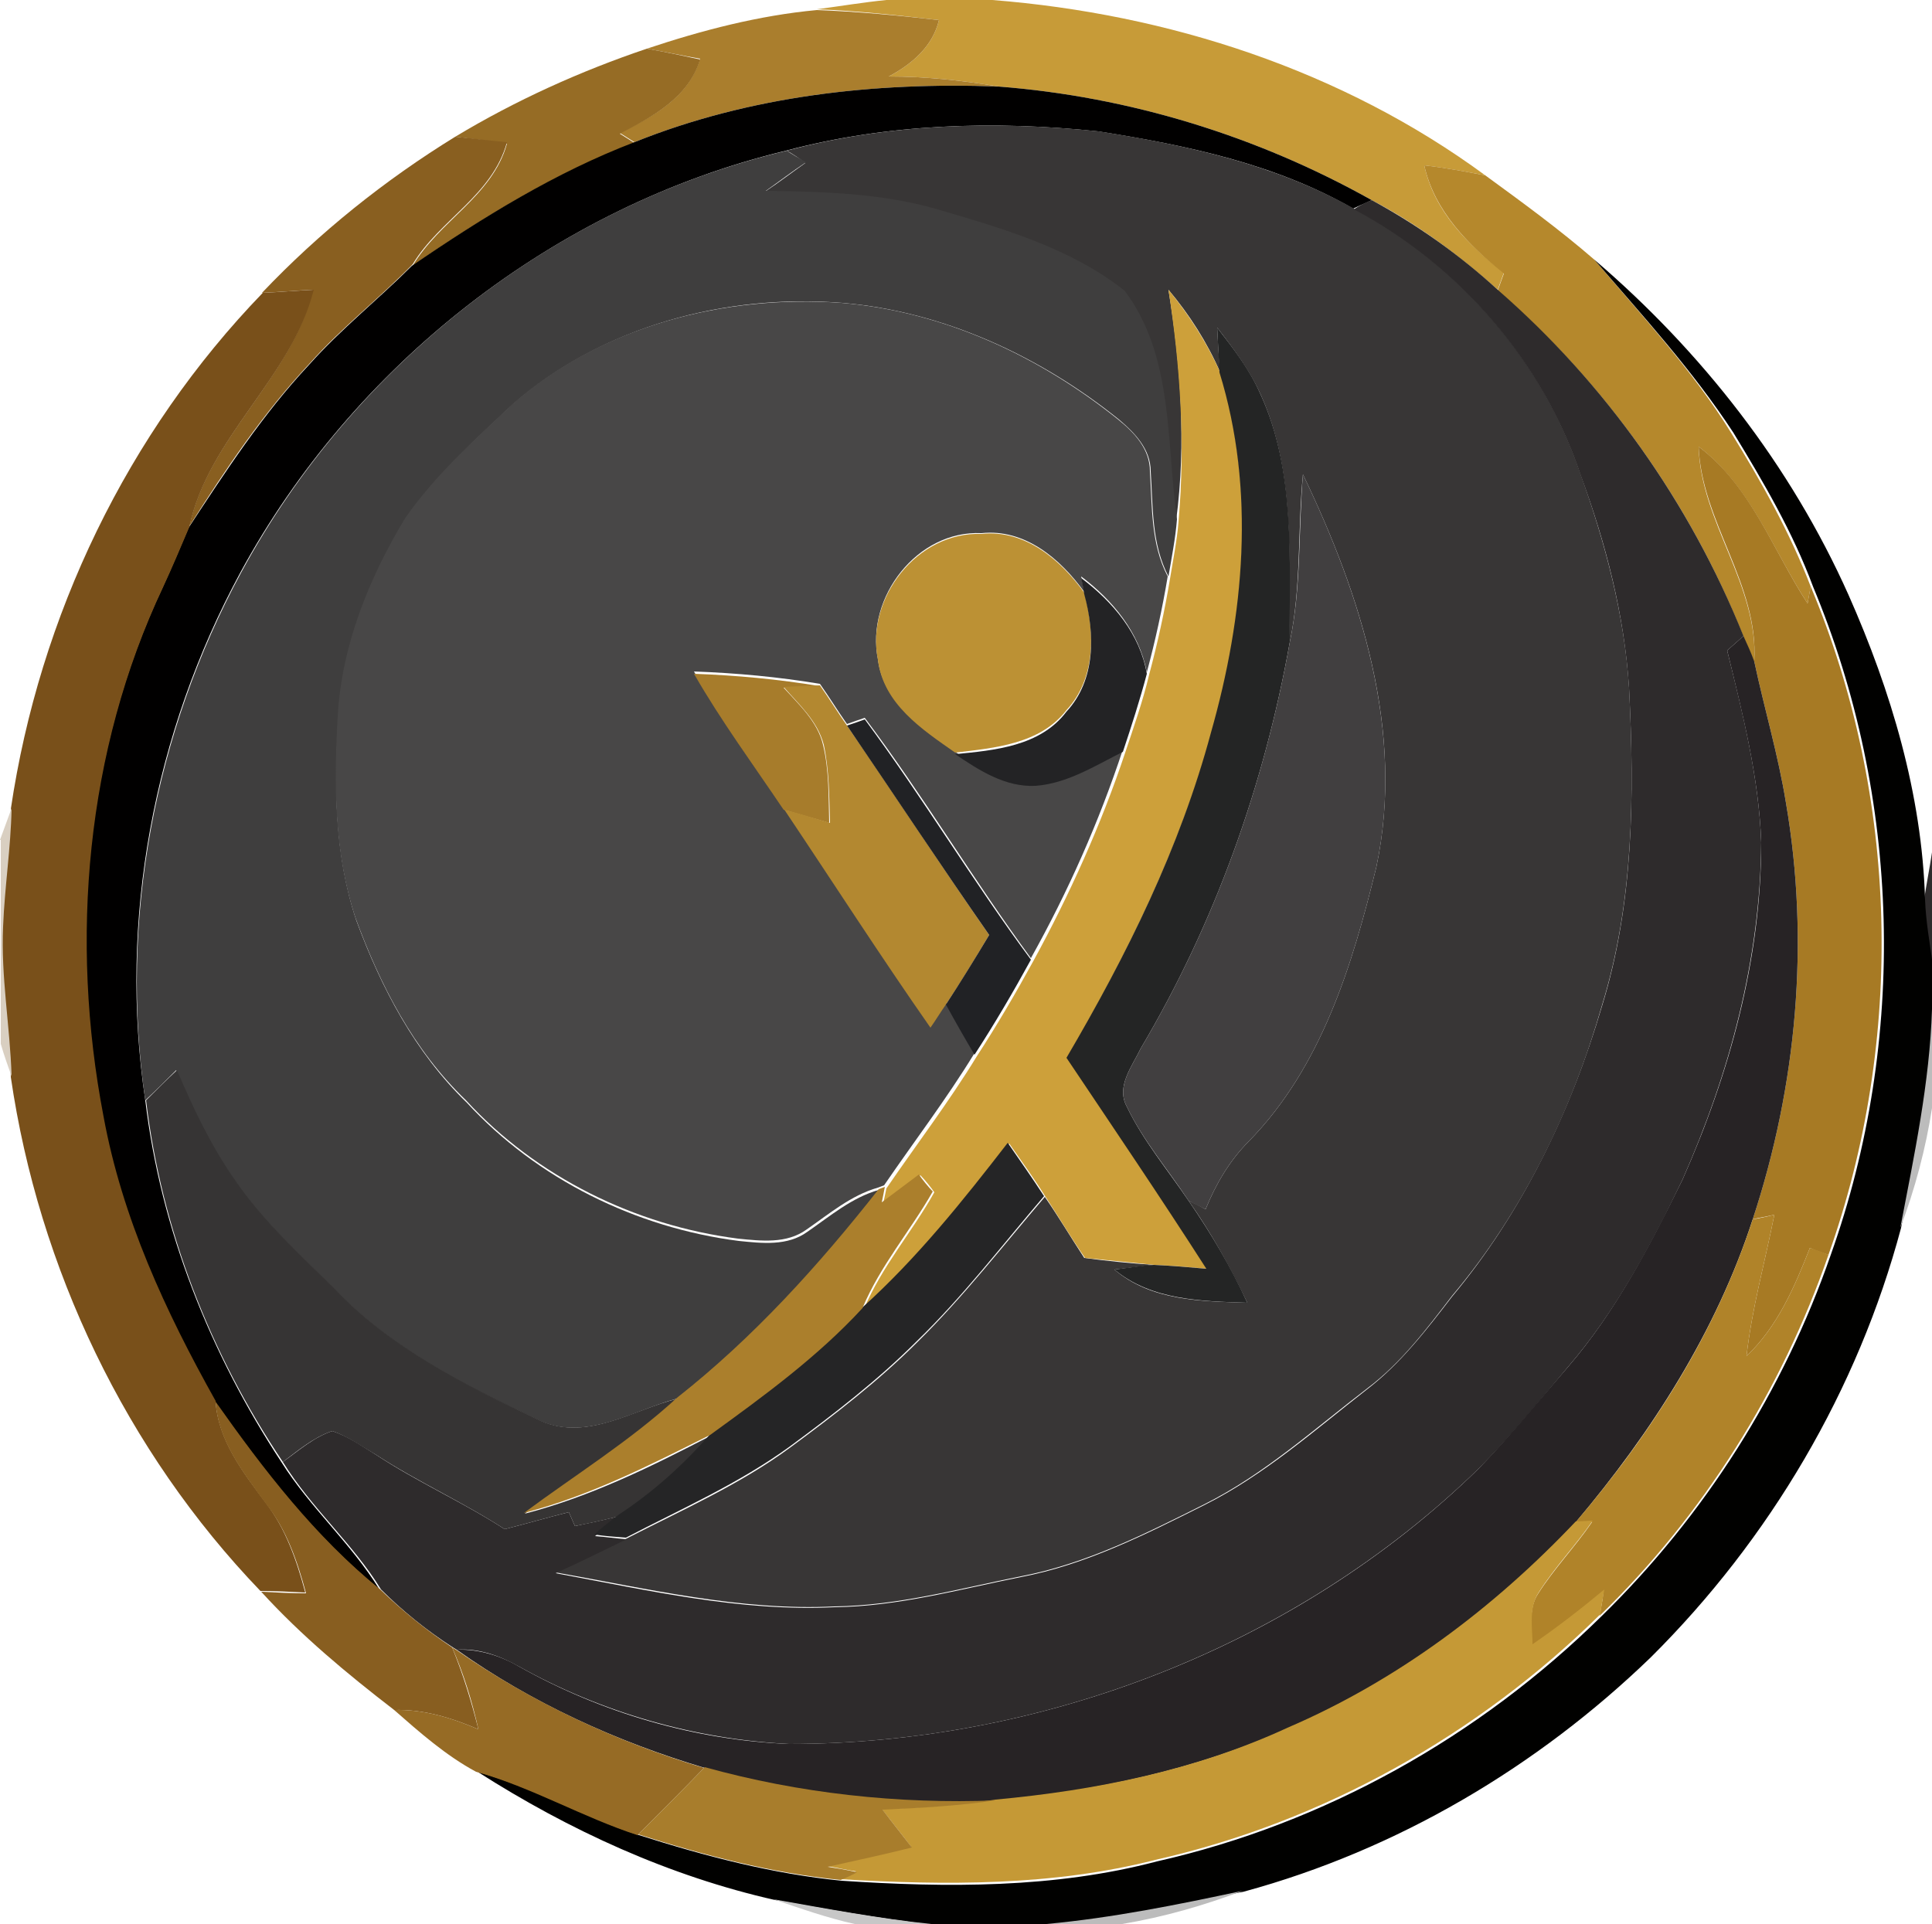 <?xml version="1.0" encoding="utf-8"?>
<!-- Generator: Adobe Illustrator 26.0.3, SVG Export Plug-In . SVG Version: 6.00 Build 0)  -->
<svg version="1.1" id="Layer_1" xmlns="http://www.w3.org/2000/svg" xmlns:xlink="http://www.w3.org/1999/xlink" x="0px" y="0px"
	 viewBox="0 0 250 249" style="enable-background:new 0 0 250 249;" xml:space="preserve">
<style type="text/css">
	.st0{fill:#C79B38;}
	.st1{fill:#AA7E2D;}
	.st2{fill:#966C25;}
	.st3{fill:#010000;}
	.st4{fill:#383636;}
	.st5{fill:#895F20;}
	.st6{fill:#3F3E3E;}
	.st7{fill:#B5882C;}
	.st8{fill:#2E2B2C;}
	.st9{fill:#010100;}
	.st10{fill:#79501A;}
	.st11{fill:#CDA03A;}
	.st12{fill:#484747;}
	.st13{fill:#242525;}
	.st14{fill:#A77A24;}
	.st15{fill:#413F40;}
	.st16{fill:#BC9134;}
	.st17{fill:#232325;}
	.st18{fill:#272325;}
	.st19{fill:#A77C2B;}
	.st20{fill:#B38830;}
	.st21{fill:#212225;}
	.st22{fill:#D9CFC1;}
	.st23{fill:#BCBCBC;}
	.st24{fill:#363434;}
	.st25{fill:#252526;}
	.st26{fill:#AB7F2C;}
	.st27{fill:#B08329;}
	.st28{fill:#885E20;}
	.st29{fill:#C59936;}
	.st30{fill:#966B25;}
	.st31{fill:#A87D2C;}
	.st32{fill:#C7C7C7;}
</style>
<g id="_x23_c79b38ff">
	<path class="st0" d="M114.7,0h13.7c22.8,1.8,45.3,9.1,63.8,22.7c-2.6-0.5-5.3-1-7.9-1.3c1.3,6,5.7,10.3,10.3,13.9
		c-0.2,0.5-0.6,1.7-0.8,2.2c-5-4.5-10.4-8.5-16.3-11.6c-14.8-8.3-31.4-13.4-48.3-14.7c-4.7-0.8-9.4-1.3-14.2-1.3
		c3-1.6,5.7-3.9,6.5-7.3C116.3,2,111,1.4,105.7,1.2C108.7,0.8,111.7,0.3,114.7,0z"/>
</g>
<g id="_x23_aa7e2dff">
	<path class="st1" d="M83.7,6.3c7.2-2.4,14.5-4.3,22-5c5.3,0.2,10.6,0.7,15.8,1.3C120.7,6,118,8.3,115,9.9c4.8,0,9.5,0.5,14.2,1.3
		c-16-0.6-32.2,1.2-47.1,7.2c-0.5-0.3-1.4-0.9-1.9-1.2c4.3-2.1,8.9-4.6,10.4-9.6C88.3,7.2,86,6.7,83.7,6.3z"/>
</g>
<g id="_x23_966c25ff">
	<path class="st2" d="M58.9,17.7C66.7,13,75.1,9.2,83.7,6.3c2.3,0.4,4.6,0.9,6.9,1.4c-1.5,4.9-6.1,7.4-10.4,9.6
		c0.5,0.3,1.4,0.9,1.9,1.2c-10.3,3.9-19.7,9.7-28.7,15.9c3.4-5.8,10.3-9,12.2-15.8C63.4,18.2,61.2,18,58.9,17.7z"/>
</g>
<g id="_x23_010000ff">
	<path class="st3" d="M82.1,18.4c14.9-6,31.1-7.8,47.1-7.2c16.9,1.3,33.5,6.4,48.3,14.7c-0.6,0.3-1.8,0.8-2.4,1.1
		c-10.1-5.8-21.6-8.2-33-10c-13.5-1.4-27.2-1-40.4,2.5c-29.9,7.2-56,27.7-70.6,54.6c-11.2,20.7-15.8,45-12.3,68.3
		c2,16.8,8.4,32.8,17.6,46.8c3.7,5.9,9,10.5,12.7,16.5c-8.4-6.8-15.1-15.5-21.3-24.3c-6.5-11.5-12.1-23.7-14.5-36.8
		c-4.4-22.9-2.3-47.3,7.7-68.5c1.2-2.6,2.3-5.2,3.4-7.8c4.8-7.3,9.6-14.7,15.6-21.1c4.1-4.6,9-8.5,13.3-12.8
		C62.5,28.1,71.9,22.3,82.1,18.4z"/>
</g>
<g id="_x23_383636ff">
	<path class="st4" d="M101.8,19.5c13.1-3.5,26.9-3.9,40.4-2.5c11.4,1.8,22.9,4.3,33,10c13.6,7.2,24.4,19.7,29.3,34.3
		c3.2,8.9,5.7,18.2,6.3,27.7c0.7,13.8,0.6,27.8-3.5,41.1c-3.9,13.6-10.2,26.7-19.4,37.6c-3.3,4.3-6.6,8.7-11,12
		c-6.8,5.2-13.3,11.1-21.1,15c-7.6,3.8-15.3,7.7-23.7,9.3c-8,1.6-15.9,3.8-24.1,3.9c-12.2,0.6-24.2-2.3-36.1-4.4
		c3-1.5,6.1-2.9,9.2-4.4c7.2-3.7,14.7-7,21.2-11.8c5.7-4.2,11.4-8.6,16.4-13.6c6-5.9,11.1-12.5,16.5-18.8c1.8,2.6,3.4,5.3,5.1,7.9
		c3,0.4,6,0.7,9,0.9c-1.7,0.2-3.4,0.4-5.1,0.6c4.8,4.1,11.3,4.1,17.2,4.3c-2.2-4.6-4.7-9.1-7.6-13.2c0.7,0.3,1.5,0.7,2.2,1.1
		c1.3-3.2,3.1-6.3,5.6-8.8c9.4-9.6,13.4-22.8,16.5-35.5c3.7-17.5-2-35.2-9.5-50.8c-0.7,7.2-0.2,14.6-1.7,21.7
		c-0.2-10.7,0.8-22-3.8-32.1c-1.4-3.1-3.5-5.9-5.6-8.6c0.1,1.9,0.2,3.9,0.4,5.8c-1.7-3.9-4-7.5-6.7-10.7c1.6,9.8,2.3,19.9,1,29.8
		c-1.4-10-0.4-21.2-6.8-29.6c-7-5.6-16-8.1-24.5-10.6c-7.1-2-14.6-2.2-21.9-2.3c1.8-1.2,3.5-2.5,5.2-3.7
		C103.6,20.6,102.4,19.8,101.8,19.5z"/>
</g>
<g id="_x23_895f20ff">
	<path class="st5" d="M58.9,17.7c2.2,0.2,4.5,0.5,6.7,0.7c-1.9,6.9-8.7,10-12.2,15.8c-4.3,4.4-9.2,8.2-13.3,12.8
		c-6,6.4-10.9,13.7-15.6,21.1C27,56.5,37.7,49,40.5,37.5c-2.2,0.1-4.4,0.3-6.6,0.4C41.3,30.1,49.8,23.3,58.9,17.7z"/>
</g>
<g id="_x23_3f3e3eff">
	<path class="st6" d="M31.2,74.1c14.6-27,40.7-47.5,70.6-54.6c0.6,0.4,1.8,1.1,2.5,1.5c-1.8,1.2-3.5,2.5-5.2,3.7
		c7.4,0.1,14.8,0.3,21.9,2.3c8.5,2.5,17.4,5,24.5,10.6c6.4,8.4,5.4,19.7,6.8,29.6c-0.2,2.5-0.7,5-1.1,7.4c-2.2-4.2-2-9-2.3-13.6
		c0-2.9-2.1-5-4.1-6.7c-10.2-8.2-22.7-14-35.8-15.1c-15.1-1.2-31,3-42.6,13.1c-5,4.7-10.1,9.3-13.9,15.1c-4.6,7.8-8.2,16.4-8.7,25.6
		c-0.6,8.7-0.5,17.7,2.3,26.1c3.2,8.7,7.6,17.1,14.3,23.6c9.1,9.9,21.9,16.2,35.2,17.9c3,0.3,6.3,0.7,8.9-1.2c2.9-2,5.7-4.4,9.2-5.4
		c-7.7,9.9-16.2,19.2-26.1,27c-5.9,1.6-12.1,5.8-18.3,2.6c-9.4-4.4-18.9-9.2-26.1-16.8c-4.5-4.5-9.3-8.8-12.9-14.1
		c-3.1-4.4-5.4-9.3-7.5-14.2c-1.3,1.3-2.6,2.6-4,3.9C15.4,119.1,20,94.8,31.2,74.1z"/>
</g>
<g id="_x23_b5882cff">
	<path class="st7" d="M184.3,21.4c2.7,0.3,5.3,0.8,7.9,1.3c4.8,3.5,9.6,7,14.1,10.9c6.2,7.3,12.7,14.3,17.7,22.4
		c3.9,6.3,7.6,12.9,10.3,19.9c-0.1,0.5-0.3,1.7-0.4,2.2c-4.5-6.9-7.3-15.1-14.1-20.3c0.3,9.9,7.8,17.9,7.2,27.9
		c-0.5-1.1-0.9-2.2-1.4-3.3c-6.8-17.2-17.8-32.7-31.8-44.8c0.2-0.5,0.6-1.7,0.8-2.2C190,31.7,185.6,27.3,184.3,21.4z"/>
</g>
<g id="_x23_2e2b2cff">
	<path class="st8" d="M177.5,25.9c5.9,3.2,11.4,7.1,16.3,11.6c14,12.2,24.9,27.6,31.8,44.8c-0.5,0.5-1.6,1.4-2.1,1.9
		c2,8.1,4.1,16.4,4.4,24.8c-0.1,15.1-4.1,29.9-10.2,43.7c-4.1,8.5-8.6,17-14.8,24.2c-3.8,4.5-7.5,9.1-11.7,13.3
		c-23.6,22.9-56.4,35.5-89.1,35.5c-12.2-0.6-24.3-4.1-34.9-10c-2.5-1.4-5.2-2.4-8.1-2.2l-0.5-0.3c-3.4-2.2-6.5-4.7-9.3-7.5
		c-3.6-5.9-9-10.5-12.7-16.5c2.1-1.5,4-3.2,6.4-4c2.1,0.7,3.9,2,5.7,3.1c5.3,3.5,11.2,6.1,16.6,9.6c2.8-0.7,5.5-1.5,8.3-2.2
		c0.2,0.4,0.6,1.4,0.8,1.8c1.9-0.4,3.8-0.8,5.8-1.3c-1.1,0.8-2.1,1.7-3.2,2.6c1.4,0.1,2.7,0.3,4.1,0.4c-3.1,1.5-6.1,3-9.2,4.4
		c11.9,2.2,23.9,5,36.1,4.4c8.2-0.1,16.1-2.3,24.1-3.9c8.4-1.6,16.1-5.5,23.7-9.3c7.8-3.9,14.3-9.7,21.1-15c4.3-3.3,7.7-7.7,11-12
		c9.1-10.9,15.4-24,19.4-37.6c4.1-13.3,4.2-27.3,3.5-41.1c-0.6-9.5-3-18.8-6.3-27.7c-4.9-14.6-15.7-27.1-29.3-34.3
		C175.7,26.7,176.9,26.1,177.5,25.9z"/>
	<path class="st8" d="M249,116.3c0.3-2,0.7-4,1-6v14.4C249.6,122,249.1,119.2,249,116.3z"/>
</g>
<g id="_x23_010100ff">
	<path class="st9" d="M206.3,33.6c13.9,11.9,25.4,26.6,32.9,43.4c5.5,12.4,9.5,25.8,9.9,39.4c0.1,2.8,0.6,5.6,1,8.4v5.8
		c-0.3,9.6-2.3,19-4.1,28.3c-5.6,21-17,40.3-32.4,55.6c-14.7,14.2-32.8,24.9-52.6,30.3c-8.4,1.7-16.9,3.5-25.4,4.3h-14.9
		c-6.8-0.8-13.7-2-20.4-3.2c-13.7-3.1-26.6-9-38.5-16.6c7.2,2,13.8,5.9,20.9,8.2c8.5,2.7,17.2,5,26.2,5.9c13.6,0.9,27.5,1,40.8-2.5
		c21.7-4.9,41.8-16.2,57.6-31.8c13.3-13,23.5-29.1,29.6-46.7c9.9-27.8,9.1-59.2-2.3-86.5c-2.6-7-6.4-13.5-10.3-19.9
		C219,47.9,212.5,40.8,206.3,33.6z"/>
</g>
<g id="_x23_79501aff">
	<path class="st10" d="M34,37.9c2.2-0.1,4.4-0.3,6.6-0.4C37.7,49,27,56.5,24.5,68.2c-1.1,2.6-2.2,5.2-3.4,7.8
		c-10,21.2-12.1,45.6-7.7,68.5c2.4,13.1,8,25.2,14.5,36.8c0.3,5.1,3.6,9.3,6.5,13.2c2.6,3.4,4,7.5,5.1,11.6
		c-1.9-0.1-3.9-0.2-5.8-0.2c-17.4-18.1-28.7-41.8-32.3-66.5c-0.2-6.5-1.4-12.9-1.1-19.4c0.2-5.1,1-10.2,1.1-15.3
		C5.1,79.7,16.5,56,34,37.9z"/>
</g>
<g id="_x23_cda03aff">
	<path class="st11" d="M151.2,37.5c2.7,3.3,5,6.9,6.7,10.7c4.6,15.2,3.2,31.5-1.1,46.6c-4.1,14.9-11,28.8-18.7,42.1
		c6.1,9.1,12.2,18.1,18.1,27.3c-2.3-0.2-4.5-0.4-6.8-0.5c-3-0.3-6-0.6-9-0.9c-1.8-2.6-3.4-5.3-5.1-7.9c-1.5-2.4-3.1-4.6-4.7-6.9
		c-5.8,7.5-11.8,14.9-18.8,21.4c2.3-5.5,6.2-9.9,9.1-15.1c-0.4-0.6-1.3-1.7-1.8-2.2c-1.6,1.2-3.2,2.4-4.8,3.6
		c0.1-0.5,0.3-1.4,0.4-1.9c3.9-5.7,8.1-11.2,11.7-17.1c2.6-4,5-8.1,7.3-12.3c4.7-8.6,8.8-17.7,11.9-27c1.1-3.3,2.3-6.7,3.1-10.1
		c1.1-4.1,2-8.2,2.7-12.4c0.4-2.5,0.9-4.9,1.1-7.4C153.4,57.3,152.7,47.3,151.2,37.5z"/>
</g>
<g id="_x23_484747ff">
	<path class="st12" d="M66.3,52.3c11.5-10.1,27.5-14.2,42.6-13.1c13.2,1.1,25.6,6.9,35.8,15.1c2.1,1.7,4.1,3.8,4.1,6.7
		c0.3,4.6,0.1,9.4,2.3,13.6c-0.7,4.2-1.6,8.3-2.7,12.4c-1-5.2-4.4-9.3-8.5-12.4c0.1,0.5,0.3,1.5,0.4,2c-3.1-4.3-7.7-8.2-13.3-7.6
		c-8.3-0.4-15,8.3-13.4,16.3c0.7,5.6,5.8,9,10,12c3.1,2.1,6.5,4.3,10.4,4.1c4.1-0.3,7.7-2.5,11.3-4.4c-3.1,9.4-7.1,18.4-11.9,27
		c-7.5-10.2-13.9-21-21.5-31.1c-0.6,0.2-1.8,0.6-2.3,0.8c-1.2-1.7-2.3-3.5-3.5-5.2c-5.4-0.9-10.8-1.4-16.3-1.6
		c3.5,6.1,7.7,11.9,11.7,17.7c6.3,9.4,12.4,18.9,18.9,28.2c0.7-1,1.3-2,2-3c1.2,2.2,2.5,4.3,3.7,6.5c-3.6,5.9-7.8,11.4-11.7,17.1
		l-0.8,0.3c-3.5,1-6.3,3.4-9.2,5.4c-2.6,1.9-5.9,1.5-8.9,1.2c-13.3-1.7-26.1-8-35.2-17.9c-6.8-6.5-11.1-14.9-14.3-23.6
		c-2.8-8.4-2.8-17.4-2.3-26.1c0.5-9.1,4-17.8,8.7-25.6C56.2,61.6,61.3,57,66.3,52.3z"/>
</g>
<g id="_x23_242525ff">
	<path class="st13" d="M157.5,42.4c2.1,2.7,4.2,5.4,5.6,8.6c4.6,10,3.7,21.3,3.8,32.1c-3.3,18.5-9.7,36.4-19.3,52.6
		c-1.1,2.3-3.2,4.9-1.8,7.5c2.1,4.4,5.3,8.2,8,12.2c2.9,4.2,5.5,8.6,7.6,13.2c-5.9-0.2-12.4-0.3-17.2-4.3c1.7-0.2,3.4-0.5,5.1-0.6
		c2.3,0.1,4.5,0.3,6.8,0.5c-5.9-9.2-12-18.2-18.1-27.3c7.8-13.3,14.7-27.2,18.7-42.1c4.3-15.1,5.8-31.4,1.1-46.6
		C157.7,46.3,157.6,44.3,157.5,42.4z"/>
</g>
<g id="_x23_a77a24ff">
	<path class="st14" d="M219.8,57.8c6.8,5.1,9.6,13.4,14.1,20.3c0.1-0.5,0.3-1.7,0.4-2.2c11.4,27.2,12.2,58.6,2.3,86.5
		c-0.6-0.2-1.8-0.6-2.4-0.9c-2,5.1-4.2,10.2-8.2,14c0.7-6.2,2.4-12.2,3.6-18.3c-0.7,0.2-2.1,0.4-2.8,0.6c5.7-17.3,7.4-35.9,4.3-53.9
		c-1-6.2-2.8-12.2-4.1-18.3C227.6,75.6,220.2,67.6,219.8,57.8z"/>
</g>
<g id="_x23_413f40ff">
	<path class="st15" d="M166.9,83.1c1.5-7.1,1.1-14.5,1.7-21.7c7.5,15.6,13.2,33.4,9.5,50.8c-3.1,12.7-7.1,25.9-16.5,35.5
		c-2.5,2.5-4.3,5.6-5.6,8.8c-0.8-0.4-1.5-0.7-2.2-1.1c-2.7-4.1-5.9-7.8-8-12.2c-1.4-2.6,0.7-5.2,1.8-7.5
		C157.2,119.5,163.6,101.6,166.9,83.1z"/>
</g>
<g id="_x23_bc9134ff">
	<path class="st16" d="M113.6,85.4c-1.6-8,5.1-16.6,13.4-16.3c5.6-0.6,10.2,3.3,13.3,7.6c1.4,5.1,1.5,11.1-2.3,15.2
		c-3.4,4.4-9.3,4.9-14.4,5.5C119.3,94.4,114.3,91.1,113.6,85.4z"/>
</g>
<g id="_x23_232325ff">
	<path class="st17" d="M139.9,74.8c4.1,3.1,7.6,7.2,8.5,12.4c-0.9,3.4-2,6.8-3.1,10.1c-3.6,1.8-7.2,4.1-11.3,4.4
		c-3.9,0.2-7.3-2-10.4-4.1c5.1-0.5,11-1,14.4-5.5c3.8-4.1,3.7-10.1,2.3-15.2C140.2,76.3,140,75.2,139.9,74.8z"/>
</g>
<g id="_x23_272325ff">
	<path class="st18" d="M223.5,84.2c0.5-0.5,1.6-1.4,2.1-1.9c0.5,1.1,1,2.2,1.4,3.3c1.3,6.1,3.1,12.1,4.1,18.3
		c3.1,18,1.4,36.6-4.3,53.9c-4.7,14.5-13.1,27.6-22.9,39.2c-10.6,11.2-23.1,20.6-37.3,26.7c-11.9,5.4-24.8,8-37.7,9.4
		c-12.7,0.6-25.5-0.9-37.7-4.3c-11.4-3.4-22.4-8.4-32.1-15.3c2.9-0.1,5.7,0.8,8.1,2.2c10.7,6,22.7,9.5,34.9,10
		c32.7,0,65.6-12.6,89.1-35.5c4.1-4.2,7.8-8.8,11.7-13.3c6.2-7.2,10.6-15.7,14.8-24.2c6.1-13.7,10.2-28.6,10.2-43.7
		C227.6,100.6,225.5,92.4,223.5,84.2z"/>
</g>
<g id="_x23_a77c2bff">
	<path class="st19" d="M89.8,87.2c5.5,0.2,10.9,0.7,16.3,1.6c-1.6,0.1-3.1,0.1-4.7,0.2c2,2.2,4.4,4.4,5.1,7.4
		c0.8,3.3,0.7,6.7,0.8,10.1c-2-0.6-3.9-1.1-5.9-1.7C97.5,99,93.3,93.3,89.8,87.2z"/>
</g>
<g id="_x23_b38830ff">
	<path class="st20" d="M101.4,88.9c1.6-0.1,3.1-0.1,4.7-0.2c1.2,1.7,2.3,3.5,3.5,5.2c6.2,9,12.2,18.2,18.4,27.1c-1.8,3-3.6,6-5.6,9
		c-0.7,1-1.3,2-2,3c-6.5-9.3-12.6-18.8-18.9-28.2c2,0.5,3.9,1.1,5.9,1.7c-0.1-3.4-0.1-6.8-0.8-10.1
		C105.8,93.3,103.4,91.2,101.4,88.9z"/>
</g>
<g id="_x23_212225ff">
	<path class="st21" d="M109.6,93.9c0.6-0.2,1.8-0.6,2.3-0.8c7.5,10.1,14,21,21.5,31.1c-2.3,4.2-4.7,8.3-7.3,12.3
		c-1.3-2.2-2.5-4.3-3.7-6.5c1.9-2.9,3.8-6,5.6-9C121.8,112.1,115.8,103,109.6,93.9z"/>
</g>
<g id="_x23_d9cfc1ff">
	<path class="st22" d="M0,108.7c0.5-1.4,1-2.7,1.5-4.1c-0.1,5.1-0.9,10.2-1.1,15.3c-0.3,6.5,0.9,12.9,1.1,19.4
		c-0.5-1.4-1-2.8-1.4-4.2V108.7z"/>
</g>
<g id="_x23_bcbcbcff">
	<path class="st23" d="M245.9,158.9c1.8-9.4,3.8-18.8,4.1-28.3v12.8C249.2,148.6,247.8,153.9,245.9,158.9z"/>
	<path class="st23" d="M135.4,249c8.6-0.8,17-2.5,25.4-4.3c-5,1.9-10.2,3.4-15.6,4.3H135.4z"/>
</g>
<g id="_x23_363434ff">
	<path class="st24" d="M18.9,142.4c1.3-1.3,2.6-2.6,4-3.9c2.1,4.9,4.4,9.8,7.5,14.2c3.6,5.3,8.4,9.6,12.9,14.1
		c7.2,7.6,16.8,12.4,26.1,16.8c6.2,3.2,12.3-1.1,18.3-2.6c-6.1,5.6-13.2,10-19.8,14.9c8.5-2.2,16.4-6.1,24.1-10.1
		c-3.5,4-7.4,7.5-11.8,10.4c-1.9,0.5-3.8,0.9-5.8,1.3c-0.2-0.4-0.6-1.4-0.8-1.8c-2.8,0.7-5.5,1.5-8.3,2.2
		c-5.4-3.5-11.2-6.1-16.6-9.6c-1.9-1.1-3.7-2.4-5.7-3.1c-2.4,0.8-4.4,2.5-6.4,4C27.2,175.2,20.9,159.1,18.9,142.4z"/>
</g>
<g id="_x23_252526ff">
	<path class="st25" d="M130.4,147.9c1.6,2.3,3.2,4.6,4.7,6.9c-5.4,6.3-10.5,13-16.5,18.8c-5,5-10.7,9.4-16.4,13.6
		c-6.6,4.8-14.1,8.1-21.2,11.8c-1.4-0.1-2.7-0.2-4.1-0.4c1-0.9,2.1-1.8,3.2-2.6c4.4-2.9,8.3-6.4,11.8-10.4
		c6.9-5.1,13.8-10.1,19.7-16.4C118.6,162.9,124.6,155.4,130.4,147.9z"/>
</g>
<g id="_x23_ab7f2cff">
	<path class="st26" d="M114.1,155.6c1.6-1.2,3.2-2.4,4.8-3.6c0.4,0.6,1.3,1.7,1.8,2.2c-2.9,5.1-6.8,9.6-9.1,15.1
		c-5.8,6.3-12.8,11.4-19.7,16.4c-7.8,3.9-15.6,7.9-24.1,10.1c6.6-4.9,13.7-9.3,19.8-14.9c9.9-7.8,18.3-17.1,26.1-27l0.8-0.3
		C114.4,154.2,114.2,155.1,114.1,155.6z"/>
</g>
<g id="_x23_b08329ff">
	<path class="st27" d="M226.8,157.8c0.7-0.1,2.1-0.4,2.8-0.6c-1.2,6.1-2.9,12.1-3.6,18.3c4-3.8,6.2-8.9,8.2-14
		c0.6,0.2,1.8,0.6,2.4,0.9c-6.1,17.6-16.2,33.7-29.6,46.7c0.2-1.1,0.4-2.2,0.5-3.2c-3,2.5-6.1,4.9-9.3,7.1c0.1-2.2-0.5-4.7,0.8-6.7
		c2.1-3.3,4.8-6.1,7-9.3c-0.6,0-1.7,0.1-2.2,0.1C213.8,185.4,222.1,172.3,226.8,157.8z"/>
</g>
<g id="_x23_885e20ff">
	<path class="st28" d="M34.4,194.6c-2.9-4-6.2-8.1-6.5-13.2c6.2,8.8,12.9,17.5,21.3,24.3c2.9,2.8,6,5.3,9.3,7.5
		c1.4,3.4,2.5,7,3.4,10.6c-3.5-1.5-7.1-2.6-10.9-2.5c-6.1-4.7-12-9.6-17.2-15.3c1.9,0.1,3.9,0.2,5.8,0.2
		C38.5,202.1,37.1,198,34.4,194.6z"/>
</g>
<g id="_x23_c59936ff">
	<path class="st29" d="M166.6,223.6c14.2-6.1,26.7-15.5,37.3-26.7c0.6,0,1.7-0.1,2.2-0.1c-2.2,3.2-4.9,6-7,9.3
		c-1.3,2-0.8,4.5-0.8,6.7c3.2-2.2,6.3-4.6,9.3-7.1c-0.2,1.1-0.4,2.2-0.5,3.2c-15.8,15.6-35.9,26.9-57.6,31.8
		c-13.3,3.4-27.2,3.3-40.8,2.5c0.5-0.3,1.6-0.8,2.1-1c-1.3-0.2-2.6-0.5-3.8-0.7c3.7-0.8,7.3-1.6,10.9-2.5c-1.2-1.6-2.5-3.2-3.8-4.9
		c4.9-0.1,9.8-0.5,14.7-1.2C141.8,231.7,154.7,229.1,166.6,223.6z"/>
</g>
<g id="_x23_966b25ff">
	<path class="st30" d="M61.9,223.8c-0.8-3.6-1.9-7.2-3.4-10.6l0.5,0.3c9.8,6.8,20.7,11.9,32.1,15.3c-2.8,2.9-5.7,5.8-8.6,8.7
		c-7.1-2.3-13.7-6.2-20.9-8.2c-3.9-2.1-7.3-5.1-10.6-8C54.8,221.2,58.4,222.3,61.9,223.8z"/>
</g>
<g id="_x23_a87d2cff">
	<path class="st31" d="M82.6,237.4c2.9-2.9,5.8-5.8,8.6-8.7c12.2,3.4,25.1,4.8,37.7,4.3c-4.9,0.7-9.8,1-14.7,1.2
		c1.2,1.6,2.5,3.2,3.8,4.9c-3.6,0.9-7.3,1.7-10.9,2.5c1.3,0.2,2.5,0.4,3.8,0.7c-0.5,0.3-1.6,0.8-2.1,1
		C99.8,242.4,91.1,240.1,82.6,237.4z"/>
</g>
<g id="_x23_c7c7c7ff">
	<path class="st32" d="M100.1,245.8c6.8,1.2,13.6,2.5,20.4,3.2h-9.9C107,248.2,103.6,247,100.1,245.8z"/>
</g>
</svg>
